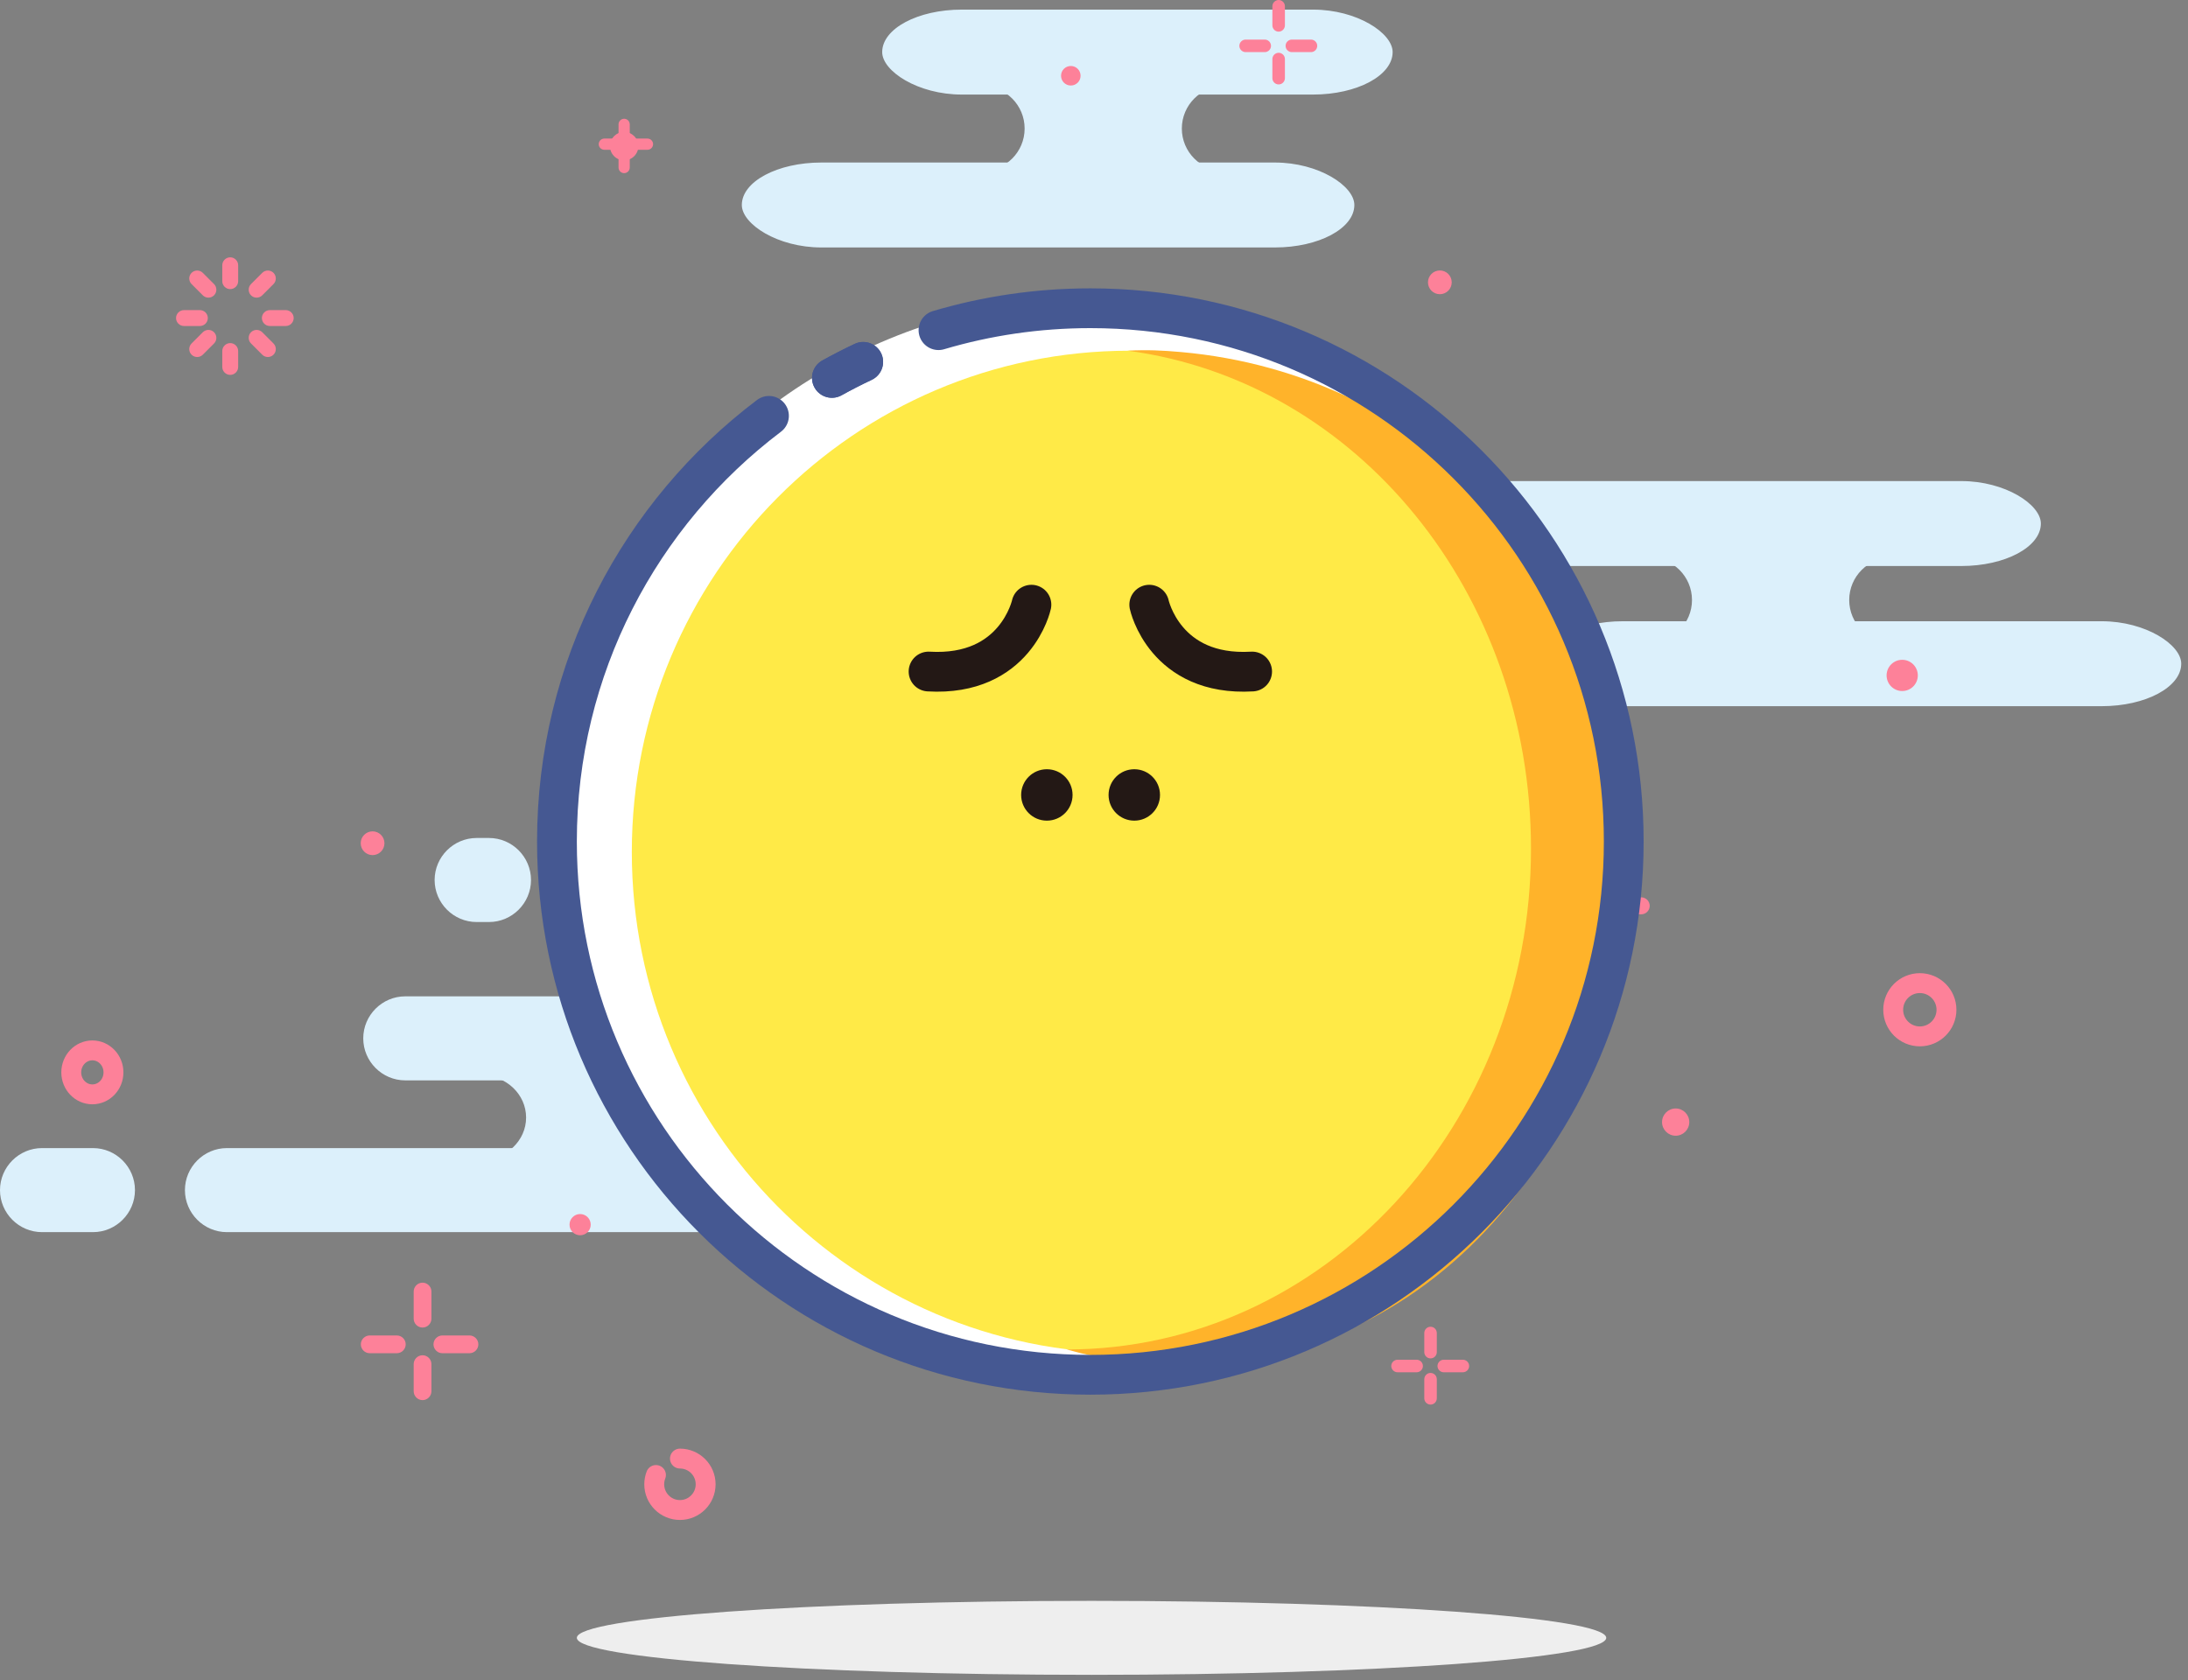 <?xml version="1.0" encoding="UTF-8" standalone="no"?>
<svg width="220px" height="169px" viewBox="0 0 220 169" version="1.1" xmlns="http://www.w3.org/2000/svg" xmlns:xlink="http://www.w3.org/1999/xlink">
    <rect x="0" y="0" width="220" height="169" fill="#808080" stroke="none"/>
    <!-- Generator: Sketch 3.7.1 (28215) - http://www.bohemiancoding.com/sketch -->
    <title>llustration</title>
    <desc>Created with Sketch.</desc>
    <defs></defs>
    <g id="Page-1" stroke="none" stroke-width="1" fill="none" fill-rule="evenodd">
        <g id="upload_3" transform="translate(-78, -303)">
            <g id="Group" transform="translate(18, 226)">
                <g id="Group-2" transform="translate(60, 77)">
                    <g id="llustration">
                        <g id="cloud&amp;star">
                            <g id="cloud" fill="#DCF0FB">
                                <g transform="translate(74.589, 0.967)" id="Rectangle-1285">
                                    <rect x="66.461" y="47.415" width="64.155" height="8.543" rx="8"></rect>
                                    <path d="M126.223,55.104 L85.714,55.104 L91.267,55.104 C93.626,55.104 95.538,57.021 95.538,59.376 C95.538,61.735 93.624,63.647 91.267,63.647 L85.714,63.647 L126.223,63.647 L115.617,63.647 C113.258,63.647 111.346,61.73 111.346,59.376 C111.346,57.017 113.261,55.104 115.617,55.104 L126.223,55.104 Z"></path>
                                    <rect x="80.576" y="61.512" width="64.155" height="8.543" rx="8"></rect>
                                    <rect x="14.114" y="0" width="51.324" height="8.543" rx="8"></rect>
                                    <path d="M58.478,7.689 L17.97,7.689 L24.165,7.689 C26.523,7.689 28.436,9.606 28.436,11.961 C28.436,14.32 26.521,16.232 24.165,16.232 L17.97,16.232 L58.478,16.232 L48.514,16.232 C46.155,16.232 44.243,14.315 44.243,11.961 C44.243,9.601 46.158,7.689 48.514,7.689 L58.478,7.689 Z"></path>
                                    <rect x="0" y="15.378" width="61.589" height="8.543" rx="8"></rect>
                                </g>
                                <g transform="translate(0, 84.277)">
                                    <path d="M119.108,8.453 L62.535,8.453 C60.211,8.453 58.31,6.551 58.31,4.226 L58.31,4.226 C58.31,1.902 60.211,0 62.535,0 L119.108,0 C121.432,0 123.333,1.902 123.333,4.226 L123.333,4.226 C123.333,6.551 121.432,8.453 119.108,8.453" id="Fill-1"></path>
                                    <path d="M125.065,24.378 L40.748,24.378 C38.425,24.378 36.524,22.477 36.524,20.152 L36.524,20.152 C36.524,17.828 38.425,15.926 40.748,15.926 L125.065,15.926 C127.389,15.926 129.29,17.828 129.29,20.152 L129.29,20.152 C129.29,22.477 127.389,24.378 125.065,24.378" id="Fill-3"></path>
                                    <path d="M93.281,39.641 L22.818,39.641 C20.495,39.641 18.594,37.739 18.594,35.414 L18.594,35.414 C18.594,33.09 20.495,31.188 22.818,31.188 L93.281,31.188 C95.604,31.188 97.505,33.09 97.505,35.414 L97.505,35.414 C97.505,37.739 95.604,39.641 93.281,39.641" id="Fill-5"></path>
                                    <path d="M94.937,12.189 C94.937,9.865 96.838,7.963 99.161,7.963 L60.034,7.963 C62.358,7.963 64.258,9.865 64.258,12.189 C64.258,14.514 62.358,16.416 60.034,16.416 L99.161,16.416 C96.838,16.416 94.937,14.514 94.937,12.189" id="Fill-7"></path>
                                    <path d="M81.791,28.115 C81.791,25.791 83.781,23.889 86.213,23.889 L48.477,23.889 C50.909,23.889 52.899,25.791 52.899,28.115 C52.899,30.439 50.909,32.341 48.477,32.341 L86.213,32.341 C83.781,32.341 81.791,30.439 81.791,28.115" id="Fill-9"></path>
                                    <path d="M49.168,8.453 L47.925,8.453 C45.602,8.453 43.701,6.551 43.701,4.226 L43.701,4.226 C43.701,1.902 45.602,0 47.925,0 L49.168,0 C51.491,0 53.392,1.902 53.392,4.226 L53.392,4.226 C53.392,6.551 51.491,8.453 49.168,8.453" id="Fill-15"></path>
                                    <path d="M9.347,39.641 L4.224,39.641 C1.901,39.641 0,37.739 0,35.414 L0,35.414 C0,33.09 1.901,31.188 4.224,31.188 L9.347,31.188 C11.67,31.188 13.571,33.09 13.571,35.414 L13.571,35.414 C13.571,37.739 11.67,39.641 9.347,39.641" id="Fill-17"></path>
                                </g>
                            </g>
                            <g id="star" transform="translate(6.781, 0)">
                                <path d="M186.052,67.927 C186.052,68.794 185.349,69.497 184.483,69.497 C183.616,69.497 182.914,68.794 182.914,67.927 C182.914,67.06 183.616,66.358 184.483,66.358 C185.349,66.358 186.052,67.06 186.052,67.927" id="Fill-100" fill="#FD8199"></path>
                                <path d="M186.256,104.231 C184.777,104.231 183.578,103.031 183.578,101.552 C183.578,100.072 184.777,98.873 186.256,98.873 C187.734,98.873 188.934,100.072 188.934,101.552 C188.934,103.031 187.734,104.231 186.256,104.231 Z" id="Stroke-102" stroke="#FD8199" stroke-width="2"></path>
                                <path d="M163.074,112.851 C163.074,113.607 162.461,114.221 161.705,114.221 C160.949,114.221 160.335,113.607 160.335,112.851 C160.335,112.094 160.949,111.481 161.705,111.481 C162.461,111.481 163.074,112.094 163.074,112.851" id="Fill-104" fill="#FD8199"></path>
                                <path d="M51.549,124.231 C50.96,124.231 50.484,123.753 50.484,123.164 C50.484,122.576 50.96,122.098 51.549,122.098 C52.138,122.098 52.615,122.576 52.615,123.164 C52.615,123.753 52.138,124.231 51.549,124.231 Z" id="Fill-106" fill="#FD8199"></path>
                                <path d="M40.424,136.095 L37.699,136.095 C37.208,136.095 36.806,135.693 36.806,135.202 L36.806,135.202 C36.806,134.711 37.208,134.309 37.699,134.309 L40.424,134.309 C40.915,134.309 41.316,134.711 41.316,135.202 L41.316,135.202 C41.316,135.693 40.915,136.095 40.424,136.095" id="Fill-108" fill="#FD8199"></path>
                                <path d="M33.119,136.095 L30.394,136.095 C29.903,136.095 29.501,135.693 29.501,135.202 L29.501,135.202 C29.501,134.711 29.903,134.309 30.394,134.309 L33.119,134.309 C33.61,134.309 34.012,134.711 34.012,135.202 L34.012,135.202 C34.012,135.693 33.61,136.095 33.119,136.095" id="Fill-110" fill="#FD8199"></path>
                                <path d="M34.814,139.919 L34.814,137.193 C34.814,136.702 35.215,136.3 35.706,136.3 C36.197,136.3 36.599,136.702 36.599,137.193 L36.599,139.919 C36.599,140.41 36.197,140.812 35.706,140.812 C35.215,140.812 34.814,140.41 34.814,139.919" id="Fill-112" fill="#FD8199"></path>
                                <path d="M34.814,132.62 L34.814,129.894 C34.814,129.402 35.215,129 35.706,129 C36.197,129 36.599,129.402 36.599,129.894 L36.599,132.62 C36.599,133.111 36.197,133.513 35.706,133.513 C35.215,133.513 34.814,133.111 34.814,132.62" id="Fill-114" fill="#FD8199"></path>
                                <path d="M61.586,146.691 C63.013,146.691 64.17,147.849 64.17,149.278 C64.17,150.706 63.013,151.864 61.586,151.864 C60.158,151.864 59.001,150.706 59.001,149.278 C59.001,148.948 59.062,148.633 59.175,148.343" id="Stroke-116" stroke="#FD8199" stroke-width="2" stroke-linecap="round" stroke-linejoin="round"></path>
                                <path d="M4.628,107.85 C4.628,109.071 3.678,110.061 2.506,110.061 C1.334,110.061 0.384,109.071 0.384,107.85 C0.384,106.629 1.334,105.639 2.506,105.639 C3.678,105.639 4.628,106.629 4.628,107.85 L4.628,107.85 Z" id="Stroke-118" stroke="#FD8199" stroke-width="2"></path>
                                <path d="M30.681,86 C30.022,86 29.487,85.465 29.487,84.805 C29.487,84.145 30.022,83.61 30.681,83.61 C31.34,83.61 31.875,84.145 31.875,84.805 C31.875,85.465 31.34,86 30.681,86 Z" id="Fill-120" fill="#FD8199"></path>
                                <path d="M139.188,28.395 C139.188,29.055 138.653,29.589 137.994,29.589 C137.334,29.589 136.8,29.055 136.8,28.395 C136.8,27.735 137.334,27.2 137.994,27.2 C138.653,27.2 139.188,27.735 139.188,28.395" id="Fill-122" fill="#FD8199"></path>
                                <path d="M101.87,7.619 C101.87,8.162 101.43,8.602 100.888,8.602 C100.345,8.602 99.905,8.162 99.905,7.619 C99.905,7.076 100.345,6.636 100.888,6.636 C101.43,6.636 101.87,7.076 101.87,7.619" id="Fill-124" fill="#FD8199"></path>
                                <path d="M138.387,138.011 C138.04,138.011 137.757,137.727 137.757,137.381 C137.757,137.034 138.04,136.75 138.387,136.75 L140.309,136.75 C140.655,136.75 140.939,137.034 140.939,137.381 C140.939,137.727 140.655,138.011 140.309,138.011 L138.387,138.011 Z" id="Fill-126" fill="#FD8199"></path>
                                <path d="M135.661,138.011 L133.738,138.011 C133.392,138.011 133.108,137.727 133.108,137.381 L133.108,137.381 C133.108,137.034 133.392,136.75 133.738,136.75 L135.661,136.75 C136.007,136.75 136.29,137.034 136.29,137.381 L136.29,137.381 C136.29,137.727 136.007,138.011 135.661,138.011" id="Fill-128" fill="#FD8199"></path>
                                <path d="M136.429,140.631 L136.429,138.708 C136.429,138.361 136.712,138.078 137.058,138.078 C137.405,138.078 137.688,138.361 137.688,138.708 L137.688,140.631 C137.688,140.977 137.405,141.261 137.058,141.261 C136.712,141.261 136.429,140.977 136.429,140.631" id="Fill-130" fill="#FD8199"></path>
                                <path d="M136.429,135.986 L136.429,134.063 C136.429,133.716 136.712,133.433 137.058,133.433 C137.405,133.433 137.688,133.716 137.688,134.063 L137.688,135.986 C137.688,136.332 137.405,136.616 137.058,136.616 C136.712,136.616 136.429,136.332 136.429,135.986" id="Fill-132" fill="#FD8199"></path>
                                <path d="M125.036,5.242 L123.113,5.242 C122.767,5.242 122.483,4.958 122.483,4.611 C122.483,4.265 122.767,3.981 123.113,3.981 L125.036,3.981 C125.382,3.981 125.665,4.265 125.665,4.611 C125.665,4.958 125.382,5.242 125.036,5.242" id="Fill-134" fill="#FD8199"></path>
                                <path d="M120.387,5.242 L118.465,5.242 C118.118,5.242 117.835,4.958 117.835,4.611 C117.835,4.265 118.118,3.981 118.465,3.981 L120.387,3.981 C120.733,3.981 121.017,4.265 121.017,4.611 C121.017,4.958 120.733,5.242 120.387,5.242" id="Fill-136" fill="#FD8199"></path>
                                <path d="M121.155,7.862 L121.155,5.939 C121.155,5.592 121.439,5.309 121.785,5.309 C122.131,5.309 122.415,5.592 122.415,5.939 L122.415,7.862 C122.415,8.208 122.131,8.492 121.785,8.492 C121.439,8.492 121.155,8.208 121.155,7.862" id="Fill-138" fill="#FD8199"></path>
                                <path d="M121.155,2.553 L121.155,0.63 C121.155,0.284 121.439,0 121.785,0 C122.131,0 122.415,0.284 122.415,0.63 L122.415,2.553 C122.415,2.9 122.131,3.183 121.785,3.183 C121.439,3.183 121.155,2.9 121.155,2.553" id="Fill-140" fill="#FD8199"></path>
                                <path d="M15.568,36.904 L15.568,35.305 C15.568,34.866 15.928,34.506 16.367,34.506 C16.807,34.506 17.166,34.866 17.166,35.305 L17.166,36.904 C17.166,37.344 16.807,37.703 16.367,37.703 C15.928,37.703 15.568,37.344 15.568,36.904" id="Fill-143" fill="#FD8199"></path>
                                <path d="M15.568,26.679 C15.568,26.239 15.928,25.879 16.367,25.879 C16.807,25.879 17.166,26.239 17.166,26.679 L17.166,28.278 C17.166,28.718 16.807,29.077 16.367,29.077 C15.928,29.077 15.568,28.718 15.568,28.278 L15.568,26.679 Z" id="Fill-145" fill="#FD8199"></path>
                                <path d="M11.718,31.188 L13.317,31.188 C13.756,31.188 14.116,31.548 14.116,31.987 C14.116,32.427 13.756,32.787 13.317,32.787 L11.718,32.787 C11.279,32.787 10.92,32.427 10.92,31.987 C10.92,31.548 11.279,31.188 11.718,31.188" id="Fill-147" fill="#FD8199"></path>
                                <path d="M20.351,31.188 L21.95,31.188 C22.389,31.188 22.749,31.548 22.749,31.987 C22.749,32.427 22.389,32.787 21.95,32.787 L20.351,32.787 C19.912,32.787 19.552,32.427 19.552,31.987 C19.552,31.548 19.912,31.188 20.351,31.188" id="Fill-149" fill="#FD8199"></path>
                                <path d="M12.481,34.543 L13.611,33.412 C13.922,33.101 14.43,33.101 14.741,33.412 L14.741,33.412 C15.052,33.723 15.052,34.232 14.741,34.543 L13.611,35.673 C13.3,35.984 12.791,35.984 12.481,35.673 C12.17,35.362 12.17,34.853 12.481,34.543" id="Fill-151" fill="#FD8199"></path>
                                <path d="M18.457,28.57 L19.587,27.44 C19.898,27.129 20.407,27.129 20.718,27.44 C21.028,27.751 21.028,28.26 20.718,28.57 L19.587,29.701 C19.276,30.012 18.768,30.012 18.457,29.701 L18.457,29.701 C18.147,29.39 18.147,28.881 18.457,28.57" id="Fill-153" fill="#FD8199"></path>
                                <path d="M13.611,27.44 L14.741,28.57 C15.052,28.881 15.052,29.39 14.741,29.701 L14.741,29.701 C14.43,30.012 13.922,30.012 13.611,29.701 L12.481,28.57 C12.17,28.259 12.17,27.75 12.481,27.44 C12.792,27.129 13.3,27.129 13.611,27.44" id="Fill-155" fill="#FD8199"></path>
                                <path d="M20.717,34.542 C21.029,34.854 21.029,35.362 20.717,35.673 C20.407,35.984 19.898,35.984 19.588,35.673 L18.458,34.542 C18.147,34.231 18.147,33.723 18.458,33.412 C18.768,33.101 19.277,33.101 19.588,33.412 L20.717,34.542 Z" id="Fill-157" fill="#FD8199"></path>
                                <path d="M58.323,15.063 L53.984,15.063 C53.674,15.063 53.42,14.809 53.42,14.499 C53.42,14.189 53.674,13.935 53.984,13.935 L58.323,13.935 C58.633,13.935 58.887,14.189 58.887,14.499 C58.887,14.809 58.633,15.063 58.323,15.063" id="Fill-159" fill="#FD8199"></path>
                                <path d="M55.412,16.85 L55.412,12.508 C55.412,12.198 55.666,11.944 55.976,11.944 L55.976,11.944 C56.286,11.944 56.54,12.198 56.54,12.508 L56.54,16.85 C56.54,17.16 56.286,17.414 55.976,17.414 L55.976,17.414 C55.666,17.414 55.412,17.16 55.412,16.85" id="Fill-161" fill="#FD8199"></path>
                                <path d="M55.976,16.126 C55.187,16.126 54.548,15.487 54.548,14.699 C54.548,13.911 55.187,13.272 55.976,13.272 C56.765,13.272 57.404,13.911 57.404,14.699 C57.404,15.487 56.765,16.126 55.976,16.126 Z" id="Fill-163" fill="#FD8199"></path>
                                <path d="M158.24,91.956 L151.663,91.956 C151.193,91.956 150.809,91.571 150.809,91.101 C150.809,90.631 151.193,90.246 151.663,90.246 L158.24,90.246 C158.711,90.246 159.095,90.631 159.095,91.101 C159.095,91.571 158.711,91.956 158.24,91.956" id="Fill-165" fill="#FD8199"></path>
                                <path d="M154.129,94.364 L154.129,87.783 C154.129,87.313 154.514,86.928 154.984,86.928 C155.453,86.928 155.838,87.313 155.838,87.783 L155.838,94.364 C155.838,94.834 155.453,95.219 154.984,95.219 C154.514,95.219 154.129,94.834 154.129,94.364" id="Fill-167" fill="#FD8199"></path>
                                <path d="M154.92,93.157 C153.749,93.157 152.801,92.209 152.801,91.038 C152.801,89.868 153.749,88.919 154.92,88.919 C156.09,88.919 157.038,89.868 157.038,91.038 C157.038,92.209 156.09,93.157 154.92,93.157 Z" id="Fill-169" fill="#FD8199"></path>
                            </g>
                        </g>
                        <path d="M161.505,164.72 C161.505,166.775 138.334,168.441 109.752,168.441 C81.17,168.441 58,166.775 58,164.72 C58,162.666 81.17,161 109.752,161 C138.334,161 161.505,162.666 161.505,164.72" id="Fill-24" fill="#EEEEEE"></path>
                        <g id="Re-upload" transform="translate(56, 30)">
                            <circle id="Oval-1428" fill="#FFFFFF" cx="54" cy="54" r="54"></circle>
                            <path d="M107.647,55.684 C107.647,83.527 85.235,106.099 57.587,106.099 C29.941,106.099 7.528,83.527 7.528,55.684 C7.528,27.841 29.941,5.27 57.587,5.27 C85.235,5.27 107.647,27.841 107.647,55.684" id="Fill-1" fill="#FFEA47"></path>
                            <path d="M62.742,5.405 C60.887,5.241 59.331,5.163 57.405,5.271 C80.457,8.354 97.94,29.666 97.94,55.359 C97.94,83.17 77.035,105.716 51.247,105.719 C54.943,106.75 58.813,107.301 62.801,107.301 C88.592,107.301 107.647,83.934 107.647,55.685 C107.647,27.434 87.289,7.579 62.742,5.405" id="Fill-3" fill="#FFB32A"></path>
                            <path d="M38.363,3.205 C43.202,1.771 48.327,1 53.633,1 C83.253,1 107.265,25.012 107.265,54.632 C107.265,84.253 83.253,108.264 53.633,108.264 C24.012,108.264 0,84.253 0,54.632 C0,37.145 8.369,21.613 21.32,11.823" id="Stroke-5" stroke="#455892" stroke-width="4" stroke-linecap="round" stroke-linejoin="round"></path>
                            <path d="M27.647,8.006 C28.676,7.435 29.726,6.897 30.794,6.393" id="Stroke-7" stroke="#455892" stroke-width="4" stroke-linecap="round" stroke-linejoin="round"></path>
                            <path d="M27.647,8.006 C28.676,7.435 29.726,6.897 30.794,6.393" id="Stroke-9" stroke="#455892" stroke-width="4" stroke-linecap="round" stroke-linejoin="round"></path>
                            <path d="M51.845,49.949 C51.845,51.377 50.688,52.534 49.26,52.534 C47.831,52.534 46.674,51.377 46.674,49.949 C46.674,48.52 47.831,47.363 49.26,47.363 C50.688,47.363 51.845,48.52 51.845,49.949" id="Fill-15" fill="#231815"></path>
                            <path d="M60.637,49.949 C60.637,51.377 59.48,52.534 58.051,52.534 C56.623,52.534 55.465,51.377 55.465,49.949 C55.465,48.52 56.623,47.363 58.051,47.363 C59.48,47.363 60.637,48.52 60.637,49.949" id="Fill-17" fill="#231815"></path>
                            <path d="M47.708,30.814 C47.708,30.814 46.157,38.054 37.365,37.537" id="Stroke-11" stroke="#231815" stroke-width="4" stroke-linecap="round" stroke-linejoin="round"></path>
                            <path d="M59.556,30.814 C59.556,30.814 61.107,38.054 69.899,37.537" id="Stroke-13" stroke="#231815" stroke-width="4" stroke-linecap="round" stroke-linejoin="round"></path>
                        </g>
                    </g>
                </g>
            </g>
        </g>
    </g>
</svg>
